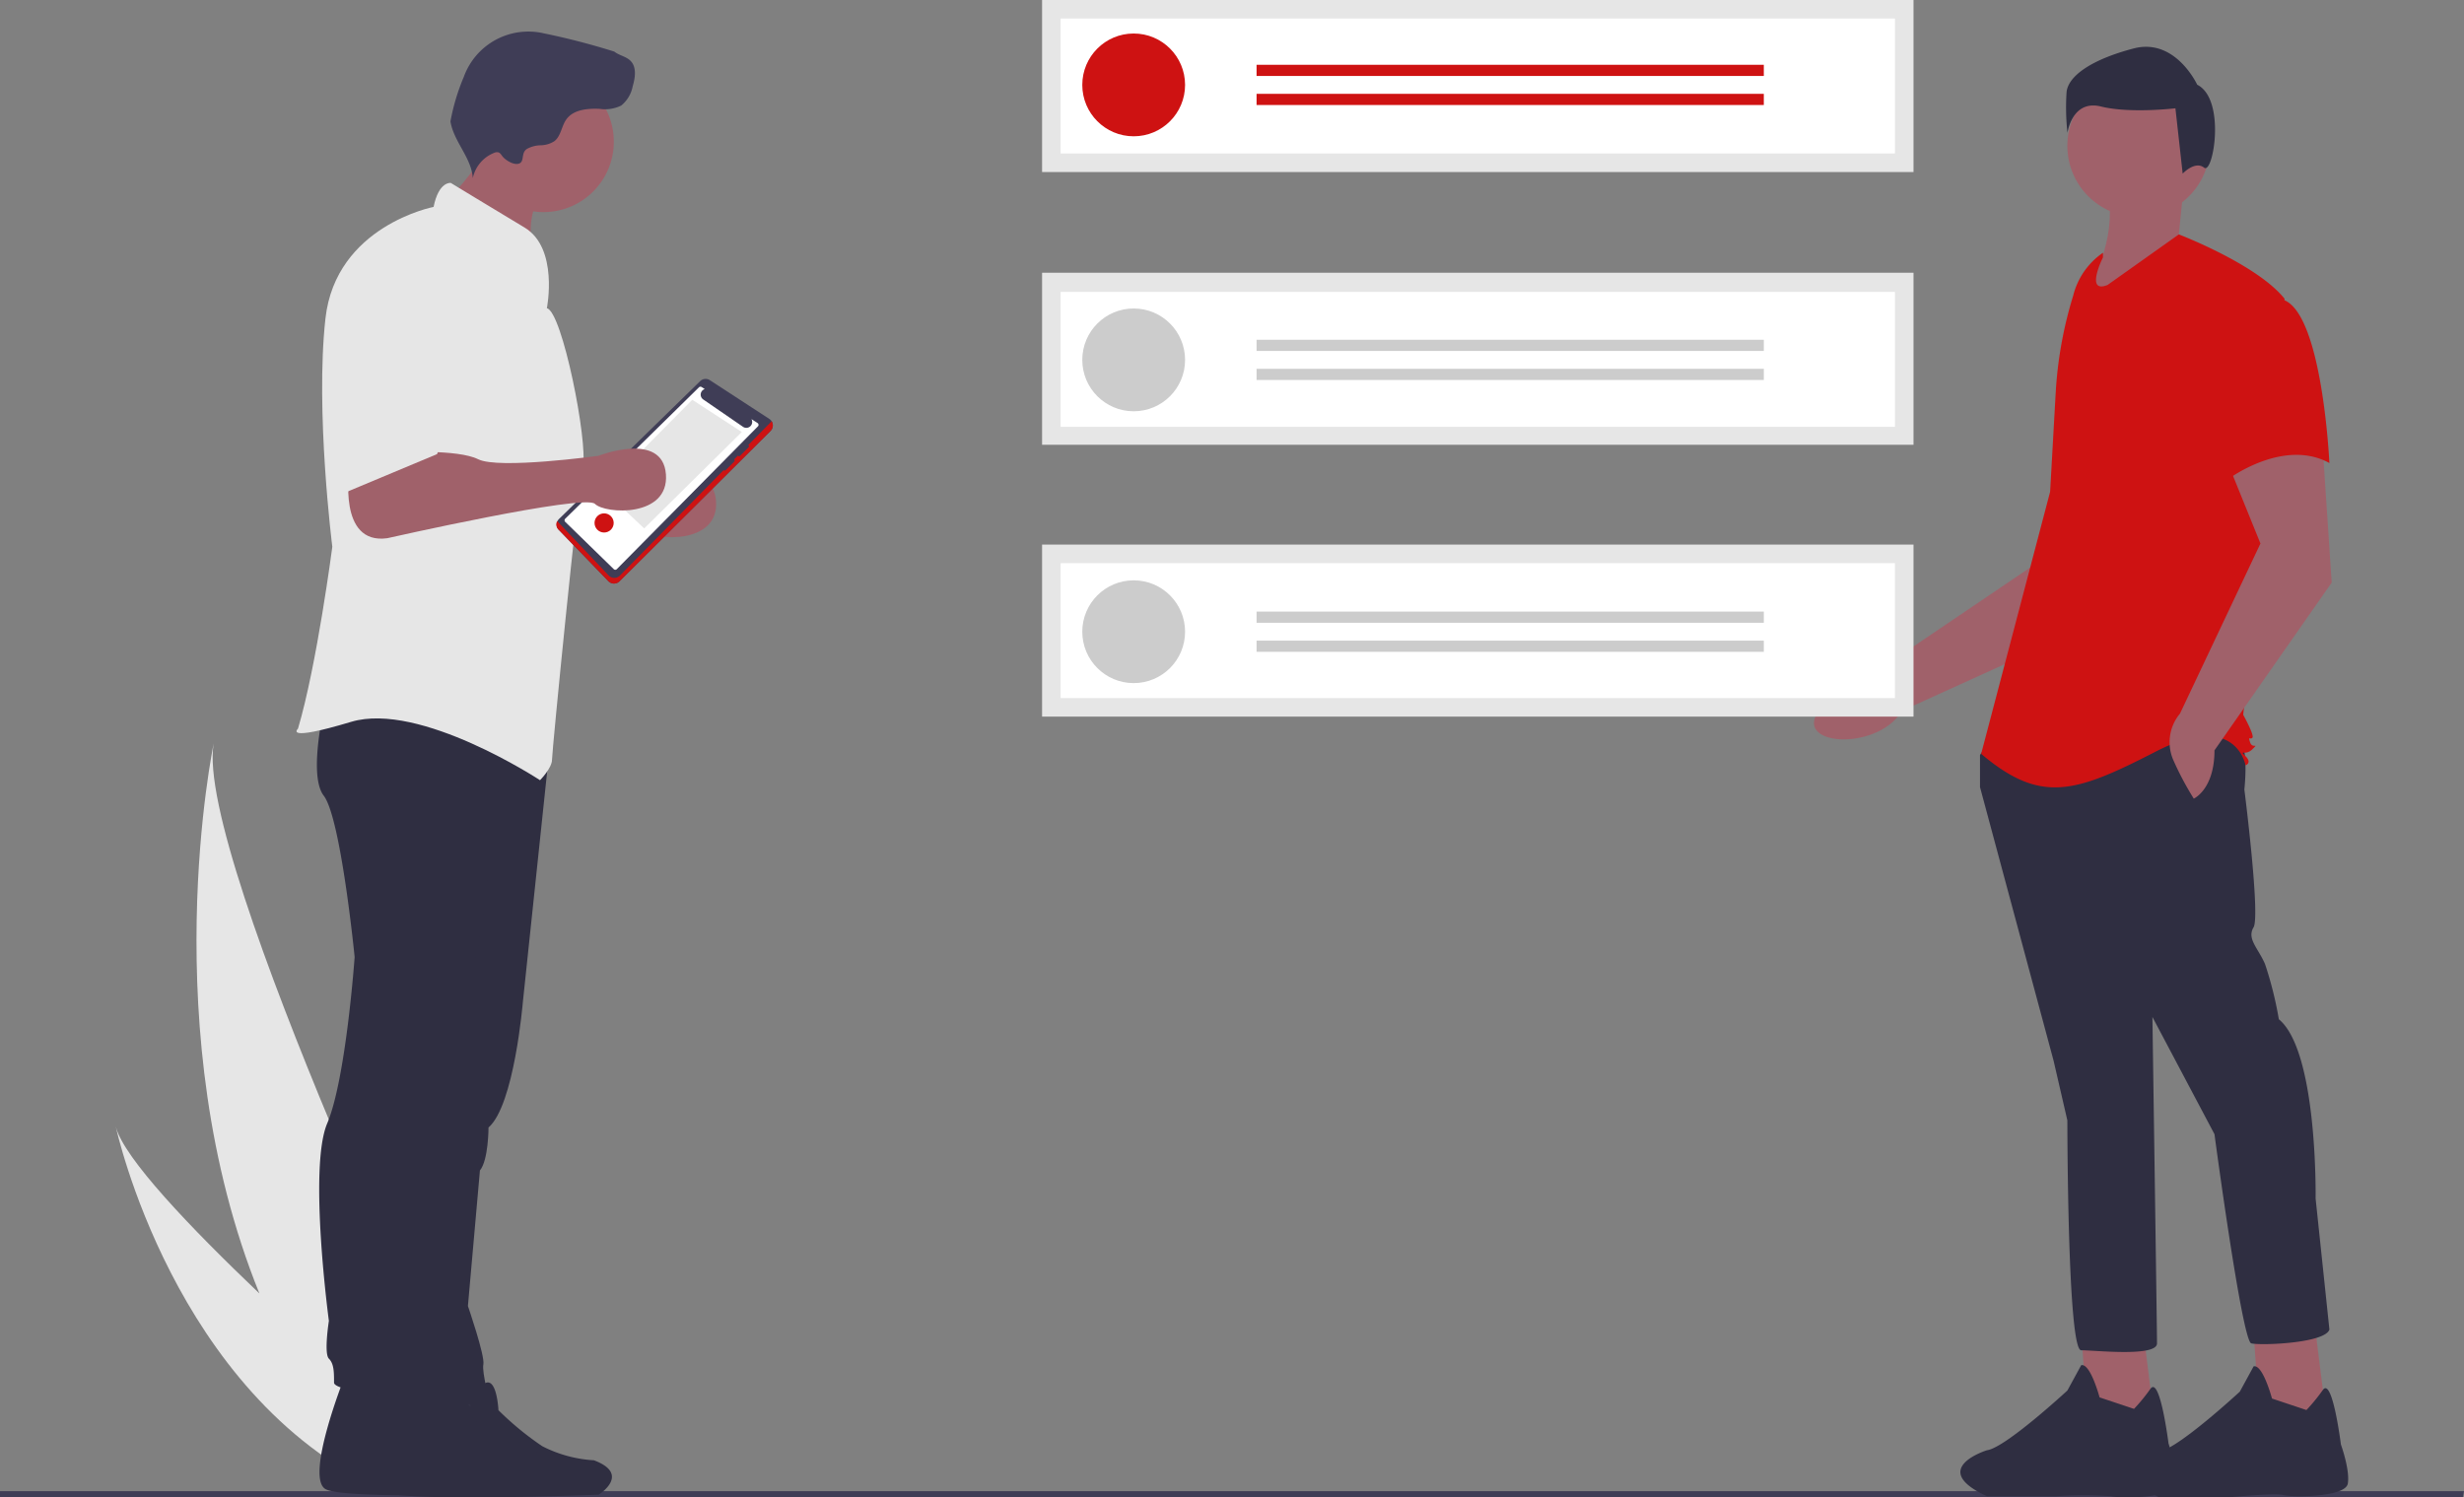 <svg id="mentorship-about" xmlns="http://www.w3.org/2000/svg" width="277.106" height="168.413" viewBox="0 0 277.106 168.413">
  <rect x="0" y="0" width="277.106" height="168.413" fill="#808080" stroke="none"/>
  <path id="Path_188" data-name="Path 188" d="M276.978,520.875H0v-.7H277.106Z" transform="translate(0 -352.462)" fill="#3f3d56"/>
  <path id="Path_189" data-name="Path 189" d="M840.843,355.41l-7.009,13.876-20.957,9.527c-2.238,3.782-9.35,4.072-9.867,1.626-.58-2.744,8.636-7.16,8.636-7.16l17.529-11.856,1.534-10.207Z" transform="translate(-598.986 -298.858)" fill="#a0616a"/>
  <path id="Path_190" data-name="Path 190" d="M732.913,464.215l1.293,10.341-7.5.517-.775-10.858Z" transform="translate(-491.883 -314.546)" fill="#a0616a"/>
  <path id="Path_191" data-name="Path 191" d="M873.587,669.952a20.322,20.322,0,0,0,1.85-2.262c1.074-1.487,2.028,6.14,2.028,6.14s1.034,3.1.776,4.653-6.2,1.551-7.239,1.293a48.9,48.9,0,0,0-6.2,0h-7.756c-6.721-3.1,0-5.17,0-5.17,2.068-.259,9.048-6.721,9.048-6.721l1.551-2.844c1.034-.259,2.068,3.619,2.068,3.619Z" transform="translate(-633.591 -511.494)" fill="#2f2e41"/>
  <path id="Path_192" data-name="Path 192" d="M793.049,464.616l1.293,10.341-7.5.517-.776-10.858Z" transform="translate(-532.63 -314.818)" fill="#a0616a"/>
  <path id="Path_193" data-name="Path 193" d="M933.724,670.353a20.3,20.3,0,0,0,1.85-2.262c1.074-1.487,2.028,6.14,2.028,6.14s1.034,2.844.776,4.395-6.2,1.551-7.238,1.293-6.2.258-6.2.258h-7.755c-6.721-3.1,0-5.17,0-5.17,2.068-.259,9.048-6.721,9.048-6.721l1.551-2.844c1.034-.259,2.068,3.619,2.068,3.619Z" transform="translate(-674.339 -511.765)" fill="#2f2e41"/>
  <path id="Path_194" data-name="Path 194" d="M890.127,445.363c1.034,1.293.517,5.687.517,5.687s1.81,14.218,1.034,15.511.517,2.327,1.293,4.136a41.291,41.291,0,0,1,1.551,6.2c4.395,3.619,4.136,20.164,4.136,20.164L900.21,511.8c-.517,1.551-7.756,1.81-8.79,1.551s-4.136-23.525-4.136-23.525l-6.98-13.184s.517,35.158.517,36.71-6.98.776-8.531.776-1.551-25.852-1.551-25.852l-1.551-6.722-8.273-30.764v-3.619l1.293-1.81S889.093,444.07,890.127,445.363Z" transform="translate(-638.24 -362.262)" fill="#2f2e41"/>
  <circle id="Ellipse_12" data-name="Ellipse 12" cx="8.014" cy="8.014" r="8.014" transform="translate(232.499 8.389)" fill="#a0616a"/>
  <path id="Path_195" data-name="Path 195" d="M898.379,251.326c1.625,3.617.663,8.67-2.585,14.218l13.184-6.2-2.068-1.81.517-5.17Z" transform="translate(-661.873 -231.174)" fill="#a0616a"/>
  <path id="Path_196" data-name="Path 196" d="M875.017,272.639a8.272,8.272,0,0,0-3.352,4.831,45.787,45.787,0,0,0-1.968,10.939l-.626,11.115L861.315,329c6.721,5.687,10.6,4.395,19.647-.259s10.082,1.551,10.082,1.551.776-.258,0-1.034,0,0,.776-.776,0,0-.258-.776,0-.258.258-.517-1.034-2.585-1.034-2.585l2.068-19.389,2.585-27.4c-3.1-3.878-11.892-7.238-11.892-7.238l-8.014,5.687c-2.585,1.034-.517-3.1-.517-3.1Z" transform="translate(-638.511 -244.214)" fill="#ce1212"/>
  <path id="Path_197" data-name="Path 197" d="M944.178,343.937l1.034,15.511L932.028,378.32c0,4.395-2.327,5.429-2.327,5.429a34.184,34.184,0,0,1-2.327-4.395,5.018,5.018,0,0,1,.776-5.17l9.048-19.13-3.878-9.565Z" transform="translate(-682.984 -293.926)" fill="#a0616a"/>
  <path id="Path_198" data-name="Path 198" d="M946.9,292.3c4.395,1.551,5.17,18.355,5.17,18.355-5.17-2.844-11.375,1.81-11.375,1.81s-1.293-4.395-2.844-10.082a9.88,9.88,0,0,1,2.068-9.307S942.508,290.75,946.9,292.3Z" transform="translate(-690.103 -258.577)" fill="#ce1212"/>
  <path id="Path_199" data-name="Path 199" d="M906.46,218.745c-1.02-.816-2.412.667-2.412.667l-.816-7.346s-5.1.612-8.366-.2-3.775,2.959-3.775,2.959a26.206,26.206,0,0,1-.1-4.591c.2-1.836,2.857-3.673,7.55-4.9s7.142,4.081,7.142,4.081C908.945,211.047,907.48,219.562,906.46,218.745Z" transform="translate(-658.58 -199.886)" fill="#2f2e41"/>
  <path id="Path_200" data-name="Path 200" d="M210.665,491.316c.881,3.5,8.394,11.363,16.147,18.75-11.955-29.529-5.143-61.845-5.143-61.845-2.22,12.692,28.2,76.563,28.2,76.563l-6.929,4.086-2.341,3.294C217.137,521.386,210.665,491.316,210.665,491.316Z" transform="translate(-197.639 -364.587)" fill="#e6e6e6"/>
  <rect id="Rectangle_51" data-name="Rectangle 51" width="98.004" height="19.35" transform="translate(117.193 61.249)" fill="#e6e6e6"/>
  <rect id="Rectangle_52" data-name="Rectangle 52" width="98.004" height="19.35" transform="translate(117.193 30.675)" fill="#e6e6e6"/>
  <rect id="Rectangle_53" data-name="Rectangle 53" width="98.004" height="19.35" transform="translate(117.193)" fill="#e6e6e6"/>
  <path id="Path_201" data-name="Path 201" d="M540.23,210.475h93.826V195.3H540.23Z" transform="translate(-420.948 -193.214)" fill="#fff"/>
  <path id="Path_202" data-name="Path 202" d="M540.23,305.826h93.826V290.655H540.23Z" transform="translate(-420.948 -257.823)" fill="#fff"/>
  <path id="Path_203" data-name="Path 203" d="M540.23,400.447h93.825V385.276H540.23Z" transform="translate(-420.948 -321.937)" fill="#fff"/>
  <circle id="Ellipse_13" data-name="Ellipse 13" cx="5.78" cy="5.78" r="5.78" transform="translate(121.716 3.769)" fill="#ce1212"/>
  <rect id="Rectangle_54" data-name="Rectangle 54" width="57.044" height="1.256" transform="translate(141.317 7.287)" fill="#ce1212"/>
  <rect id="Rectangle_55" data-name="Rectangle 55" width="57.044" height="1.256" transform="translate(141.317 10.554)" fill="#ce1212"/>
  <circle id="Ellipse_14" data-name="Ellipse 14" cx="5.78" cy="5.78" r="5.78" transform="translate(121.716 34.696)" fill="#ccc"/>
  <rect id="Rectangle_56" data-name="Rectangle 56" width="57.044" height="1.256" transform="translate(141.317 38.214)" fill="#ccc"/>
  <rect id="Rectangle_57" data-name="Rectangle 57" width="57.044" height="1.256" transform="translate(141.317 41.481)" fill="#ccc"/>
  <circle id="Ellipse_15" data-name="Ellipse 15" cx="5.78" cy="5.78" r="5.78" transform="translate(121.716 65.27)" fill="#ccc"/>
  <rect id="Rectangle_58" data-name="Rectangle 58" width="57.044" height="1.256" transform="translate(141.317 68.788)" fill="#ccc"/>
  <rect id="Rectangle_59" data-name="Rectangle 59" width="57.044" height="1.256" transform="translate(141.317 72.055)" fill="#ccc"/>
  <path id="Path_204" data-name="Path 204" d="M309.34,356.993s-1.351,8.494,4.247,7.722c0,0,22.2-5.019,23.358-3.861s8.359,1.553,7.983-3.331c-.377-4.9-7.6-2.075-7.6-2.075s-11.2,1.544-13.513.386-8.88-.772-8.88-.772Z" transform="translate(-264.402 -301.177)" fill="#a0616a"/>
  <path id="Path_205" data-name="Path 205" d="M328.129,447.853l-3.078,29.206s-.965,11.583-3.861,14.092c0,0,0,3.668-.965,4.826l-1.351,15.25s1.93,5.6,1.737,6.563.772,4.054.579,4.44-9.266,0-9.266,0l1.93-31.08,5.984-43.241Z" transform="translate(-266.251 -364.339)" fill="#2f2e41"/>
  <path id="Path_206" data-name="Path 206" d="M304.378,671.9s-4.048,10.209-1.936,11.441,24.291.352,24.291.352,3.7-2.288-.528-3.872a14.5,14.5,0,0,1-5.809-1.584,33.65,33.65,0,0,1-4.928-4.048s-.176-3.872-1.584-2.992a3.617,3.617,0,0,0-1.584,2.464Z" transform="translate(-259.412 -515.582)" fill="#2f2e41"/>
  <path id="Path_207" data-name="Path 207" d="M284.5,667.432s-4.44,11.2-2.123,12.548,26.64.386,26.64.386,4.054-2.51-.579-4.247a15.9,15.9,0,0,1-6.37-1.737,36.9,36.9,0,0,1-5.405-4.44s-.193-4.247-1.737-3.282a3.967,3.967,0,0,0-1.737,2.7Z" transform="translate(-245.776 -512.502)" fill="#2f2e41"/>
  <path id="Path_208" data-name="Path 208" d="M301.839,436.075s-2.123,19.883-3.089,24.13a54.9,54.9,0,0,0-1.158,8.494s-.193,6.177-1.93,7.915a5.218,5.218,0,0,0-1.544,3.861s-1.737,19.5-.772,21.814,2.275,5.326,1.31,6.87-11.928.465-11.928-.693,0-2.124-.579-2.7,0-4.247,0-4.247-2.316-17.181-.193-22.2,3.089-18.725,3.089-18.725-1.544-15.636-3.475-18.146.386-11.389.386-11.389Z" transform="translate(-245.162 -352.957)" fill="#2f2e41"/>
  <path id="Path_209" data-name="Path 209" d="M329.2,243.44a2.6,2.6,0,0,0,1.251,1.065,37.4,37.4,0,0,1,7.544,6.063,8.856,8.856,0,0,1,.351-5.989,3.087,3.087,0,0,0,.445-2.016,2.509,2.509,0,0,0-.979-1.171,30.354,30.354,0,0,0-2.985-2.037c-.723-.432-2.209-1.584-3.038-1.458a7.705,7.705,0,0,1-.557,3.17C331.11,241.316,329.281,243.636,329.2,243.44Z" transform="translate(-277.953 -222.069)" fill="#a0616a"/>
  <circle id="Ellipse_16" data-name="Ellipse 16" cx="7.915" cy="7.915" r="7.915" transform="translate(53.202 8.025)" fill="#a0616a"/>
  <path id="Path_210" data-name="Path 210" d="M301.843,266.717s1.351-6.756-2.51-9.073-8.3-5.019-8.3-5.019-1.351-.193-1.93,2.7c0,0-11,2.123-12.162,12.548s.772,25.675.772,25.675-1.737,13.32-3.861,20.462c0,0-1.737,1.544,5.984-.772s21.235,6.564,21.235,6.564,1.351-1.351,1.351-2.316,2.9-30.308,3.475-33.01S303.58,267.1,301.843,266.717Z" transform="translate(-240.34 -232.053)" fill="#e6e6e6"/>
  <path id="Path_211" data-name="Path 211" d="M335.975,213.032a3.3,3.3,0,0,1,1.552-.413,2.954,2.954,0,0,0,1.536-.458c.748-.574.8-1.683,1.349-2.451.792-1.111,2.372-1.245,3.735-1.19a4.139,4.139,0,0,0,2.434-.367A3.656,3.656,0,0,0,347.872,206c.287-.972.473-2.16-.239-2.88-.495-.5-1.275-.6-1.825-1.039a80.444,80.444,0,0,0-7.919-2.052,7.714,7.714,0,0,0-9,4.883,23.882,23.882,0,0,0-1.507,5.021c.361,2.276,2.374,4.085,2.512,6.385a3.92,3.92,0,0,1,2.393-2.845.749.749,0,0,1,.487-.059c.2.064.317.264.443.431.331.44,1.37,1.107,1.958.795C335.705,214.358,335.312,213.482,335.975,213.032Z" transform="translate(-276.723 -196.278)" fill="#3f3d56"/>
  <path id="Path_212" data-name="Path 212" d="M364.708,336.754a.88.88,0,0,0-.018,1.239l5.565,5.76a.878.878,0,0,0,1.252.012l16.983-16.909a.878.878,0,0,0-.14-1.359l-6.678-4.35a.873.873,0,0,0-1.093.108Z" transform="translate(-301.838 -278.387)" fill="#3f3d56"/>
  <path id="Path_213" data-name="Path 213" d="M388.512,335.737a.885.885,0,0,1-.116.143l-16.943,17.229a.878.878,0,0,1-1.252-.012l-5.685-6a.877.877,0,0,1-.1-.131.788.788,0,0,0,.184,1.009l5.565,5.76a.878.878,0,0,0,1.252.012L388.4,336.839a.879.879,0,0,0,.116-1.1Z" transform="translate(-301.743 -288.37)" fill="#ce1212"/>
  <path id="Path_214" data-name="Path 214" d="M388.892,327.8l-.691-.441a.658.658,0,0,1-.948.865l-4.472-3.075a.658.658,0,0,1,.174-1.17l-.356-.227a.239.239,0,0,0-.3.034l-15.045,14.785a.24.24,0,0,0,.006.343l5.464,5.324a.24.24,0,0,0,.333,0l15.874-16.061a.24.24,0,0,0-.04-.372Z" transform="translate(-303.695 -280.222)" fill="#fff"/>
  <path id="Path_215" data-name="Path 215" d="M210.391,149.572l4.615,4.352,10.978-10.846-5.571-3.626Z" transform="translate(-142.558 -94.49)" fill="#e6e6e6"/>
  <path id="Path_216" data-name="Path 216" d="M427.595,345.236a.164.164,0,0,0,.226,0l.96-.96a.16.16,0,0,0,0-.226.164.164,0,0,0-.226,0l-.96.96A.16.16,0,0,0,427.595,345.236Z" transform="translate(-344.596 -293.972)" fill="#3f3d56"/>
  <path id="Path_217" data-name="Path 217" d="M422.579,350.248a.16.16,0,0,0,.226,0l.96-.96a.16.16,0,1,0-.226-.226l-.96.96A.16.16,0,0,0,422.579,350.248Z" transform="translate(-341.197 -297.368)" fill="#3f3d56"/>
  <circle id="Ellipse_17" data-name="Ellipse 17" cx="1.078" cy="1.078" r="1.078" transform="translate(66.861 57.738)" fill="#ce1212"/>
  <path id="Path_218" data-name="Path 218" d="M291.864,347.673s-1.351,8.494,4.247,7.722c0,0,22.2-5.019,23.358-3.861s8.359,1.553,7.983-3.331c-.377-4.9-7.6-2.075-7.6-2.075s-11.2,1.544-13.513.386-8.88-.772-8.88-.772Z" transform="translate(-252.561 -294.862)" fill="#a0616a"/>
  <path id="Path_219" data-name="Path 219" d="M298.458,269.4s-8.687.965-8.687,13.513v16.022l10.617-4.44s4.44-10.424,4.054-13.32S304.249,269.782,298.458,269.4Z" transform="translate(-251.24 -243.418)" fill="#e6e6e6"/>
</svg>

